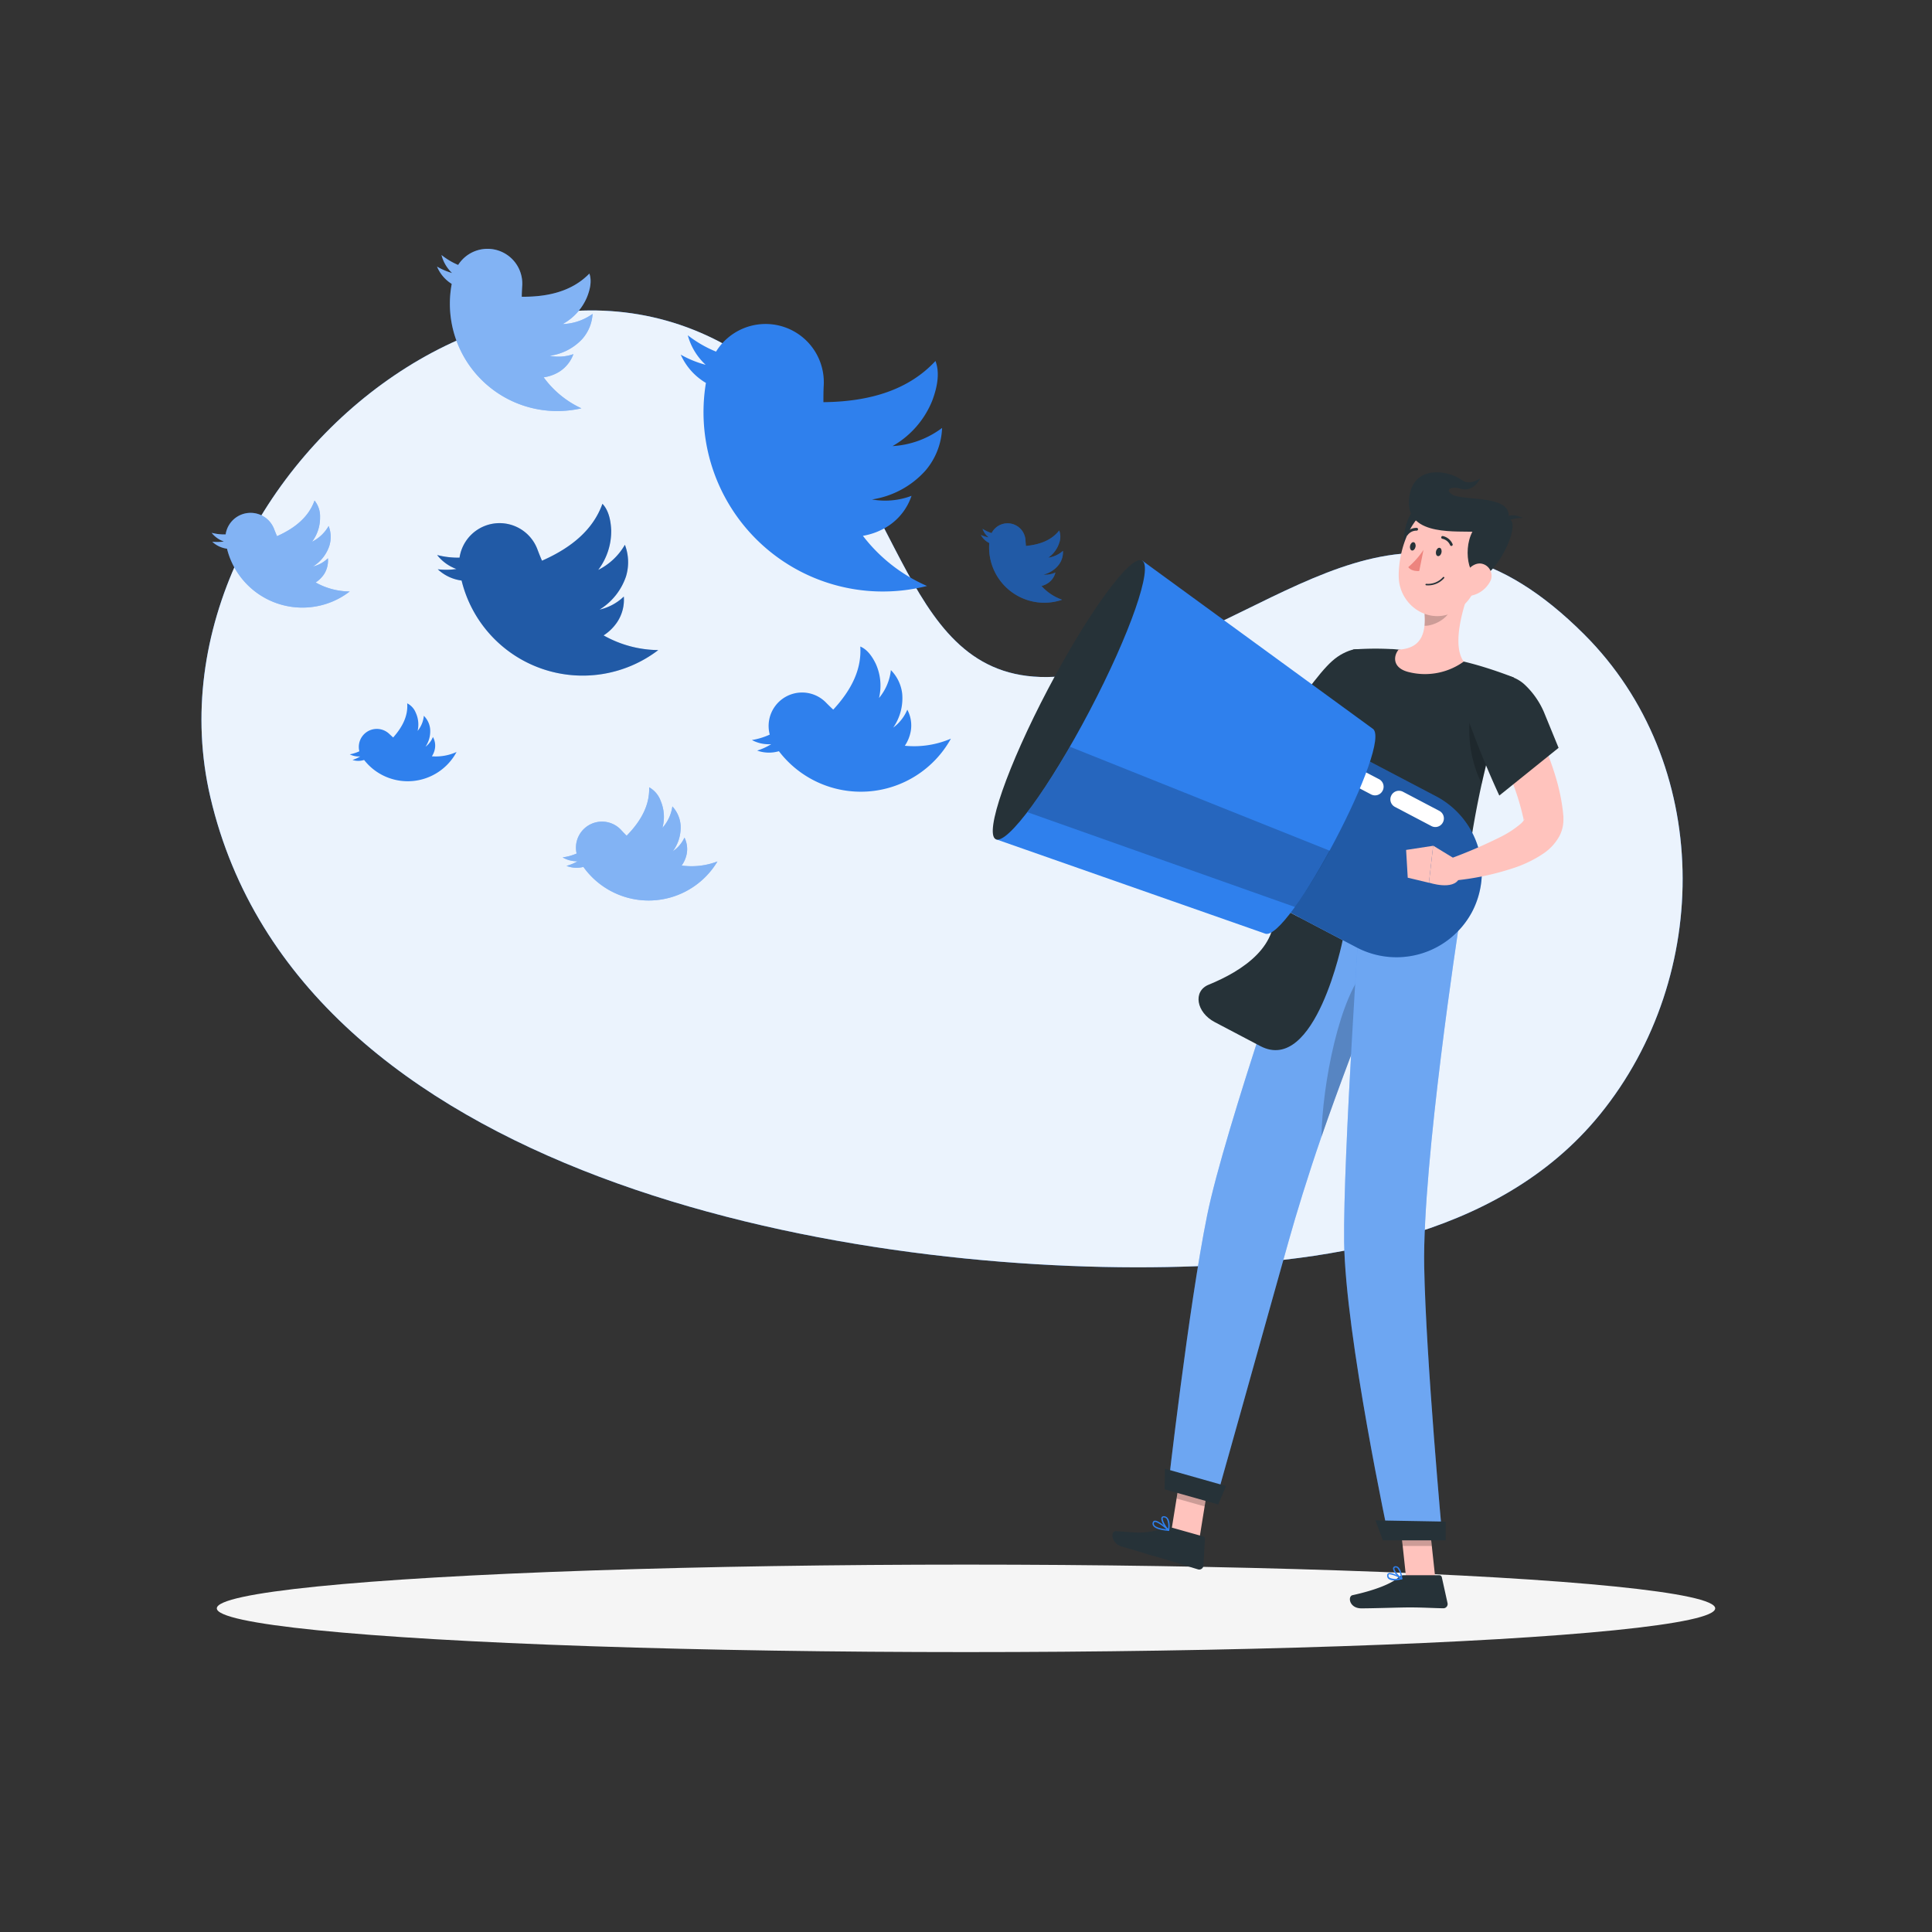 <svg xmlns="http://www.w3.org/2000/svg" viewBox="0 0 500 500"><rect x="0" y="0" width="500" height="500" fill="#333333" stroke="none"/><g id="freepik--background-simple--inject-6"><path d="M54.45,206.35c23,98.29,163.12,123.11,247.44,121.56,39.52-.73,85.63-6.83,112.17-39.48,29.29-36,29.08-91.17-4.09-124.27-44.53-44.45-74.5-7-120,7.58-51.74,16.62-51.66-30-77.54-61.46C148.64,32.58,34.49,121,54.45,206.35Zm80.81-77.91-.15,0Zm-1.81-.4-.14,0ZM133,128Zm.22,0-.21,0Z" style="fill:#2F80ED"></path><path d="M54.45,206.35c23,98.29,163.12,123.11,247.44,121.56,39.52-.73,85.63-6.83,112.17-39.48,29.29-36,29.08-91.17-4.09-124.27-44.53-44.45-74.5-7-120,7.58-51.74,16.62-51.66-30-77.54-61.46C148.64,32.58,34.49,121,54.45,206.35Zm80.81-77.91-.15,0Zm-1.81-.4-.14,0ZM133,128Zm.22,0-.21,0Z" style="fill:#fff;opacity:0.9"></path></g><g id="freepik--Shadow--inject-6"><ellipse id="freepik--path--inject-6" cx="250" cy="416.24" rx="193.89" ry="11.32" style="fill:#f5f5f5"></ellipse></g><g id="freepik--Character--inject-6"><polygon points="310.4 398.26 303.14 396.22 305.94 378.87 313.2 380.92 310.4 398.26" style="fill:#ffc3bd"></polygon><polygon points="371.46 408.54 363.92 408.54 362.05 391.09 369.58 391.09 371.46 408.54" style="fill:#ffc3bd"></polygon><path d="M363.3,407.67h9.19a.66.66,0,0,1,.65.51l1.48,6.7a1.1,1.1,0,0,1-1.1,1.34c-3-.05-5.11-.22-8.84-.22-2.29,0-9.2.24-12.36.24s-3.58-3.13-2.28-3.41c5.81-1.27,10.18-3,12-4.7A1.83,1.83,0,0,1,363.3,407.67Z" style="fill:#263238"></path><path d="M303.43,395.39l7.92,2.23a.66.66,0,0,1,.48.67l-.38,6.86a1.09,1.09,0,0,1-1.41,1c-2.84-.85-6.93-2.18-10.52-3.19-4.2-1.19-4.18-1.3-9.11-2.69-3-.83-3-4.08-1.63-4,6,.36,7,.85,12.74-.8A3.65,3.65,0,0,1,303.43,395.39Z" style="fill:#263238"></path><path d="M354.19,177.51c-2.54,4.22-5.2,8.24-8,12.23s-5.74,7.89-8.91,11.7l-.59.71-.24.28-.31.35c-.21.23-.46.46-.69.67a9.44,9.44,0,0,1-3.39,1.9,11.44,11.44,0,0,1-6.1.05,25,25,0,0,1-7.86-3.73,58,58,0,0,1-11.26-10.3l3.85-4.14c1.88,1.25,3.87,2.56,5.84,3.72a64.88,64.88,0,0,0,5.91,3.21,18.49,18.49,0,0,0,5.39,1.77c.7.08,1.15-.08,1-.13a.59.59,0,0,0-.3.09s0,0-.06,0h0l.05-.07.5-.72c2.64-3.84,5.23-7.79,7.8-11.76l7.71-11.89Z" style="fill:#ffc3bd"></path><path d="M349.09,168.44c-4.37,1.68-6.47,4.47-13.67,14l11.7,13.35c1.73-1.92,6.84-8.35,9.24-10.93C360.44,180.5,357.47,165.23,349.09,168.44Z" style="fill:#263238"></path><path d="M311.73,189.1l-2.92-7.48-6.17,6.19a8.09,8.09,0,0,0,5,4.29Z" style="fill:#ffc3bd"></path><polygon points="305.41 176.87 300.62 182.54 302.64 187.81 308.81 181.62 305.41 176.87" style="fill:#ffc3bd"></polygon><polygon points="305.95 378.88 304.5 387.82 311.76 389.86 313.2 380.92 305.95 378.88" style="opacity:0.2"></polygon><polygon points="369.59 391.09 362.05 391.09 363.02 400.09 370.56 400.09 369.59 391.09" style="opacity:0.2"></polygon><path d="M391.78,175.34a168.88,168.88,0,0,0-7.53,24.11c-1.37,5.72-2.42,11.21-3.25,16.2-1.95,11.71-2.7,20.71-3.39,23.71L338,232.08c6.63-58.88,12.22-64,12.22-64a77.94,77.94,0,0,1,9.7-.11c.69,0,1.38.09,2.08.15a150.53,150.53,0,0,1,16.86,3.1c1.05.25,2.11.53,3.15.82C387.22,173.51,391.78,175.34,391.78,175.34Z" style="fill:#263238"></path><path d="M380.48,185a31.7,31.7,0,0,0,3,17.87c.24-1.13.5-2.26.78-3.41,1-4.3,2.22-8.74,3.64-13.2Z" style="opacity:0.2"></path><path d="M380.64,151.93c-2.07,5.23-4.95,15-1.83,19.29A17.14,17.14,0,0,1,364.87,174c-4.65-1-4.28-4.26-2.91-5.88,6.31-.33,7-4.85,6.7-9.25Z" style="fill:#ffc3bd"></path><path d="M375.75,154.76l-7.08,4.1a17.67,17.67,0,0,1,0,3.09c2.37.09,6-1.86,6.7-4.24A8.16,8.16,0,0,0,375.75,154.76Z" style="opacity:0.2"></path><path d="M367.72,130.85c-3.38.3-5.76,9.3-3.74,13.73S375.4,130.16,367.72,130.85Z" style="fill:#263238"></path><path d="M384.56,143.38c-2,7.2-2.86,11.52-7.36,14.46-6.77,4.43-15.05-.88-15.21-8.54-.14-6.89,3.22-17.51,11-18.86A10.21,10.21,0,0,1,384.56,143.38Z" style="fill:#ffc3bd"></path><path d="M384.33,149c-3.79,2.62-6.05-6.17-3.27-11.39-5.39-.17-18.43.94-16.19-9.83,1.55-7.43,10-6.11,13.57-3.47,2,1.44,4.69-.56,4.69-.56s-1.71,3.79-5.19,2.72c-2.38-.73-4.12.22-2.16,1.49,2.86,1.84,15.89-.17,14.61,6.37C393.61,134.78,389,145.78,384.33,149Z" style="fill:#263238"></path><path d="M389.7,135.44s-.75-3.55,4.5-1.39C392.87,134,390.4,134.23,389.7,135.44Z" style="fill:#263238"></path><path d="M369.08,151.47h0a5.52,5.52,0,0,0,4.69-1.88.2.2,0,0,0-.31-.24,5.21,5.21,0,0,1-4.36,1.74.19.19,0,0,0,0,.38Z" style="fill:#263238"></path><path d="M385.46,150.81a7.16,7.16,0,0,1-4.35,3.26c-2.42.59-3.56-1.59-2.82-3.83.66-2,2.72-4.77,5.12-4.37A3.19,3.19,0,0,1,385.46,150.81Z" style="fill:#ffc3bd"></path><path d="M302.25,385.38l12.29,3.45s11.72-41.85,19-67.79c1.93-6.88,4.89-16.56,8.43-26.83,4.47-12.93,9.8-26.87,14.12-37.76C360.63,245,364,236.87,364,236.87L338,232.08s-21.07,60-25.61,82.54C307.63,338.07,302.25,385.38,302.25,385.38Z" style="fill:#2F80ED"></path><path d="M302.25,385.38l12.29,3.45s11.72-41.85,19-67.79c1.93-6.88,4.89-16.56,8.43-26.83,4.47-12.93,9.8-26.87,14.12-37.76C360.63,245,364,236.87,364,236.87L338,232.08s-21.07,60-25.61,82.54C307.63,338.07,302.25,385.38,302.25,385.38Z" style="fill:#fff;opacity:0.3"></path><path d="M342,294.21c4.47-12.93,9.8-26.87,14.12-37.76L354,250.27C346.62,257.28,342.17,281.05,342,294.21Z" style="opacity:0.2"></path><path d="M352,234.66s-4.41,64.65-4.14,86.74c.3,24.18,11.65,77,11.65,77h13.81s-4.32-47-4.74-70.69c-.47-26.85,9-88.29,9-88.29Z" style="fill:#2F80ED"></path><path d="M352,234.66s-4.41,64.65-4.14,86.74c.3,24.18,11.65,77,11.65,77h13.81s-4.32-47-4.74-70.69c-.47-26.85,9-88.29,9-88.29Z" style="fill:#fff;opacity:0.3"></path><polygon points="357.88 398.64 374.14 398.64 374.14 393.79 355.97 393.47 357.88 398.64" style="fill:#263238"></polygon><polygon points="301.4 385.44 315.27 389.35 317.3 384.58 301.49 380.1 301.4 385.44" style="fill:#263238"></polygon><path d="M373.05,143c-.13.6-.55,1-.94.92s-.6-.63-.47-1.22.55-1,.94-.93S373.18,142.42,373.05,143Z" style="fill:#263238"></path><path d="M366.33,141.55c-.13.59-.55,1-.93.92s-.6-.63-.47-1.23.55-1,.93-.92S366.46,141,366.33,141.55Z" style="fill:#263238"></path><path d="M368.4,142.31a21.62,21.62,0,0,1-3.94,4.46c.84,1.21,2.84,1,2.84,1Z" style="fill:#ed847e"></path><path d="M375.61,141.3a.4.4,0,0,1-.32-.21,2.79,2.79,0,0,0-2-1.65.36.36,0,0,1-.3-.41.36.36,0,0,1,.41-.3,3.57,3.57,0,0,1,2.52,2.06.34.34,0,0,1-.17.47A.32.32,0,0,1,375.61,141.3Z" style="fill:#263238"></path><path d="M364,138.61a.33.33,0,0,1-.21-.07.36.36,0,0,1-.06-.5,3.51,3.51,0,0,1,2.94-1.42.35.35,0,0,1,.32.38.37.37,0,0,1-.39.33h0a2.85,2.85,0,0,0-2.31,1.15A.33.33,0,0,1,364,138.61Z" style="fill:#263238"></path><path d="M360.81,409a2.26,2.26,0,0,1-1.45-.39,1.09,1.09,0,0,1-.37-.94.58.58,0,0,1,.31-.51c.83-.43,3.26,1.07,3.54,1.24a.18.18,0,0,1,.08.18.19.19,0,0,1-.14.15A9.19,9.19,0,0,1,360.81,409Zm-1.12-1.56a.53.53,0,0,0-.23,0s-.1.07-.11.21a.73.73,0,0,0,.24.65,3.67,3.67,0,0,0,2.68.13A7.22,7.22,0,0,0,359.69,407.43Z" style="fill:#2F80ED"></path><path d="M362.74,408.72l-.08,0c-.78-.42-2.29-2.08-2.13-2.92a.58.58,0,0,1,.57-.46,1,1,0,0,1,.76.23c.87.71,1.05,2.89,1.06,3a.17.17,0,0,1-.08.16A.17.17,0,0,1,362.74,408.72Zm-1.52-3.06h-.08c-.23,0-.25.13-.26.18-.1.5.87,1.74,1.64,2.33a4.34,4.34,0,0,0-.89-2.36A.66.66,0,0,0,361.22,405.66Z" style="fill:#2F80ED"></path><path d="M302.44,396.19h0c-1.24-.09-3.4-.39-4-1.32a1,1,0,0,1-.09-.93.58.58,0,0,1,.41-.38c1-.23,3.52,2.06,3.8,2.32a.19.19,0,0,1,0,.21A.18.18,0,0,1,302.44,396.19Zm-3.56-2.29h-.05a.22.22,0,0,0-.16.15.65.65,0,0,0,.05.62c.33.52,1.51.92,3.18,1.11C300.9,394.9,299.47,393.84,298.88,393.9Z" style="fill:#2F80ED"></path><path d="M302.44,396.19a.16.16,0,0,1-.13,0c-.77-.64-2.06-2.7-1.7-3.48.09-.18.3-.38.78-.3a1.3,1.3,0,0,1,.87.56c.71,1,.35,3,.34,3.12a.18.18,0,0,1-.12.13Zm-1.32-3.48c-.14,0-.17.08-.18.11-.22.47.61,2,1.35,2.83a4.22,4.22,0,0,0-.32-2.51,1,1,0,0,0-.64-.42Z" style="fill:#2F80ED"></path><path d="M347.49,243.3l-18.11-9.51c2.5,10.9-7.93,17.52-16.58,21.05-4.13,1.68-3.22,7.17,1.59,9.69l11.77,6.19C340.45,278.22,347.49,243.3,347.49,243.3Z" style="fill:#263238"></path><path d="M351.15,245.22,318,227.81A22.17,22.17,0,0,1,308.7,198h0a22.18,22.18,0,0,1,29.85-9.29l33.16,17.41A22.17,22.17,0,0,1,381,235.93h0A22.17,22.17,0,0,1,351.15,245.22Z" style="fill:#2F80ED"></path><path d="M351.15,245.22,318,227.81A22.17,22.17,0,0,1,308.7,198h0a22.18,22.18,0,0,1,29.85-9.29l33.16,17.41A22.17,22.17,0,0,1,381,235.93h0A22.17,22.17,0,0,1,351.15,245.22Z" style="opacity:0.3"></path><path d="M370.42,213.77l-9.4-4.94a2.2,2.2,0,0,1-.93-3h0a2.21,2.21,0,0,1,3-.92l9.4,4.94a2.2,2.2,0,0,1,.92,3h0A2.19,2.19,0,0,1,370.42,213.77Z" style="fill:#fff"></path><path d="M354.81,205.58l-4.7-2.47a2.2,2.2,0,0,1-.92-3h0a2.2,2.2,0,0,1,3-.92l4.7,2.46a2.2,2.2,0,0,1,.92,3h0A2.2,2.2,0,0,1,354.81,205.58Z" style="fill:#fff"></path><path d="M257.7,217.18l69.58,24.39c5.85,3.06,33.71-50,27.87-53.06l-59.58-43.45Z" style="fill:#2F80ED"></path><path d="M276.89,193.25a162.45,162.45,0,0,1-11,16.94l69.26,24.54a143.7,143.7,0,0,0,9-14.55Z" style="opacity:0.2"></path><path d="M282,183.94c-10.46,19.92-21.35,34.8-24.32,33.24s3.1-19,13.56-38.88,21.34-34.8,24.31-33.24S292.47,164,282,183.94Z" style="fill:#263238"></path><path d="M392.42,179.5c.84,1.25,1.5,2.31,2.18,3.5s1.32,2.31,1.95,3.49c1.25,2.36,2.4,4.77,3.43,7.26a71.18,71.18,0,0,1,2.73,7.68,50.89,50.89,0,0,1,1.73,8.23c.05.36.08.72.11,1.08l.06.54,0,.49a5.42,5.42,0,0,1,0,.57,9.12,9.12,0,0,1-1.06,4.08,12.9,12.9,0,0,1-4,4.39,31,31,0,0,1-7.92,3.86,69.79,69.79,0,0,1-15.59,3.24l-1.17-5.54a125.85,125.85,0,0,0,13.37-5.72,26,26,0,0,0,5.33-3.47c.65-.56,1-1.19.95-1.24s-.14.17-.16.43c0,0,0,.06,0,.09v0l-.08-.4c0-.27-.09-.53-.15-.8a62,62,0,0,0-4.55-13c-1-2.16-2.07-4.28-3.19-6.4-.56-1.05-1.14-2.1-1.74-3.13s-1.23-2.11-1.77-3Z" style="fill:#ffc3bd"></path><path d="M399.56,184.27a21.27,21.27,0,0,0-4.88-7c-3.86-3.7-10.65-3.64-13.7,1a8.15,8.15,0,0,0-.89,1.8,12.32,12.32,0,0,0,.55,8c2.23,6,4.69,12,7.38,17.82l0,0,15.34-12.35Z" style="fill:#263238"></path><path d="M377.45,222.85l-6.55-4-1.09,9.57s6.33,2.13,7.83-1.09Z" style="fill:#ffc3bd"></path><polygon points="363.9 219.96 364.32 227.15 369.81 228.46 370.9 218.89 363.9 219.96" style="fill:#ffc3bd"></polygon></g><g id="freepik--twitter-icons--inject-6"><path d="M223.32,138.67a17.33,17.33,0,0,0,6.58-2.56,15,15,0,0,0,6-7.79,19.26,19.26,0,0,1-10.22.94,23.25,23.25,0,0,0,13.86-7.51,18,18,0,0,0,4.27-11,23.56,23.56,0,0,1-12.82,4.7,23.74,23.74,0,0,0,10.23-11.65c1.56-4.08,1.94-7.61.88-10.38-6.88,7.41-16.8,10.53-29,10.66,0-1.42,0-2.87.08-4.32h0A15.07,15.07,0,0,0,185.31,91,30.76,30.76,0,0,1,178,86.77a16.15,16.15,0,0,0,4.62,7.64,27.21,27.21,0,0,1-6.45-2.63,16.06,16.06,0,0,0,6.52,7.32,46.41,46.41,0,0,0,57.22,52.55A42.05,42.05,0,0,1,223.32,138.67Z" style="fill:#2F80ED"></path><path d="M111.77,195.73a5.28,5.28,0,0,0,.79-2,4.55,4.55,0,0,0-.52-3,5.86,5.86,0,0,1-1.92,2.52,7.18,7.18,0,0,0,1.19-4.72,5.61,5.61,0,0,0-1.62-3.28,7.26,7.26,0,0,1-1.61,3.91,7.35,7.35,0,0,0-.51-4.77,4.62,4.62,0,0,0-2.19-2.37c.25,3.12-1.11,6-3.63,8.84-.32-.29-.65-.6-1-.92h0A4.66,4.66,0,0,0,93,194.43a10,10,0,0,1-2.48.79,5,5,0,0,0,2.71.54,9.1,9.1,0,0,1-2,.92,4.91,4.91,0,0,0,3,0,14.33,14.33,0,0,0,23.93-2.07A13,13,0,0,1,111.77,195.73Z" style="fill:#2F80ED"></path><path d="M234.17,193a9.93,9.93,0,0,0,1.53-3.76,8.68,8.68,0,0,0-.89-5.58,11.12,11.12,0,0,1-3.64,4.64,13.34,13.34,0,0,0,2.32-8.75,10.36,10.36,0,0,0-2.93-6.13,13.51,13.51,0,0,1-3.07,7.22,13.7,13.7,0,0,0-.85-8.87c-1.1-2.26-2.42-3.8-4-4.45.39,5.79-2.21,11.17-7,16.33-.6-.56-1.19-1.13-1.78-1.73h0a8.66,8.66,0,0,0-14.65,8.19,17.87,17.87,0,0,1-4.62,1.41,9.23,9.23,0,0,0,5,1.07,15.45,15.45,0,0,1-3.64,1.66,9.13,9.13,0,0,0,5.63.16,26.67,26.67,0,0,0,44.52-3.25A24.16,24.16,0,0,1,234.17,193Z" style="fill:#2F80ED"></path><path d="M156.21,164.44a12.21,12.21,0,0,0,3.51-3.43,10.47,10.47,0,0,0,1.72-6.62,13.33,13.33,0,0,1-6.28,3.38A16.16,16.16,0,0,0,162,149.2a12.6,12.6,0,0,0-.28-8.21,16.41,16.41,0,0,1-6.91,6.51,16.61,16.61,0,0,0,3.37-10.24c-.12-3-.84-5.39-2.27-6.88-2.38,6.62-7.87,11.31-15.64,14.73-.4-.91-.77-1.84-1.13-2.79h0a10.47,10.47,0,0,0-20.21,2,21.57,21.57,0,0,1-5.8-.68,11.26,11.26,0,0,0,5,3.62,18.22,18.22,0,0,1-4.83.07,11.05,11.05,0,0,0,6.16,2.91,32.26,32.26,0,0,0,50.9,18A29.29,29.29,0,0,1,156.21,164.44Z" style="fill:#2F80ED"></path><path d="M156.21,164.44a12.21,12.21,0,0,0,3.51-3.43,10.47,10.47,0,0,0,1.72-6.62,13.33,13.33,0,0,1-6.28,3.38A16.16,16.16,0,0,0,162,149.2a12.6,12.6,0,0,0-.28-8.21,16.41,16.41,0,0,1-6.91,6.51,16.61,16.61,0,0,0,3.37-10.24c-.12-3-.84-5.39-2.27-6.88-2.38,6.62-7.87,11.31-15.64,14.73-.4-.91-.77-1.84-1.13-2.79h0a10.47,10.47,0,0,0-20.21,2,21.57,21.57,0,0,1-5.8-.68,11.26,11.26,0,0,0,5,3.62,18.22,18.22,0,0,1-4.83.07,11.05,11.05,0,0,0,6.16,2.91,32.26,32.26,0,0,0,50.9,18A29.29,29.29,0,0,1,156.21,164.44Z" style="opacity:0.3"></path><path d="M269.54,151.66a5.45,5.45,0,0,0,1.95-.95,4.63,4.63,0,0,0,1.65-2.55,6,6,0,0,1-3.11.55,7.17,7.17,0,0,0,4.06-2.66,5.47,5.47,0,0,0,1-3.48,7.33,7.33,0,0,1-3.82,1.76,7.28,7.28,0,0,0,2.85-3.83,4.56,4.56,0,0,0,0-3.21c-1.92,2.45-4.89,3.66-8.63,4,0-.44-.07-.89-.09-1.33h0a4.64,4.64,0,0,0-8.77-2,9.62,9.62,0,0,1-2.35-1.1,5,5,0,0,0,1.62,2.23,8.61,8.61,0,0,1-2.05-.65,4.94,4.94,0,0,0,2.18,2.09,14.3,14.3,0,0,0,11.84,15.25,14.15,14.15,0,0,0,7-.57A13,13,0,0,1,269.54,151.66Z" style="fill:#2F80ED"></path><path d="M269.54,151.66a5.45,5.45,0,0,0,1.95-.95,4.63,4.63,0,0,0,1.65-2.55,6,6,0,0,1-3.11.55,7.17,7.17,0,0,0,4.06-2.66,5.47,5.47,0,0,0,1-3.48,7.33,7.33,0,0,1-3.82,1.76,7.28,7.28,0,0,0,2.85-3.83,4.56,4.56,0,0,0,0-3.21c-1.92,2.45-4.89,3.66-8.63,4,0-.44-.07-.89-.09-1.33h0a4.64,4.64,0,0,0-8.77-2,9.62,9.62,0,0,1-2.35-1.1,5,5,0,0,0,1.62,2.23,8.61,8.61,0,0,1-2.05-.65,4.94,4.94,0,0,0,2.18,2.09,14.3,14.3,0,0,0,11.84,15.25,14.15,14.15,0,0,0,7-.57A13,13,0,0,1,269.54,151.66Z" style="opacity:0.3"></path><path d="M176.41,224a7.64,7.64,0,0,0,1.28-2.87,6.7,6.7,0,0,0-.55-4.36,8.71,8.71,0,0,1-3,3.53,10.4,10.4,0,0,0,2-6.76,8.08,8.08,0,0,0-2.13-4.84,10.53,10.53,0,0,1-2.57,5.54,10.65,10.65,0,0,0-.44-6.92,6.6,6.6,0,0,0-3-3.57c.15,4.52-2,8.64-5.83,12.53-.45-.45-.9-.91-1.34-1.39h0a6.74,6.74,0,0,0-11.6,6,13.33,13.33,0,0,1-3.62,1,7.18,7.18,0,0,0,3.88,1,12,12,0,0,1-2.88,1.2,7.14,7.14,0,0,0,4.37.27,20.75,20.75,0,0,0,34.7-1.42A18.84,18.84,0,0,1,176.41,224Z" style="fill:#2F80ED"></path><path d="M176.41,224a7.64,7.64,0,0,0,1.28-2.87,6.7,6.7,0,0,0-.55-4.36,8.71,8.71,0,0,1-3,3.53,10.4,10.4,0,0,0,2-6.76,8.08,8.08,0,0,0-2.13-4.84,10.53,10.53,0,0,1-2.57,5.54,10.65,10.65,0,0,0-.44-6.92,6.6,6.6,0,0,0-3-3.57c.15,4.52-2,8.64-5.83,12.53-.45-.45-.9-.91-1.34-1.39h0a6.74,6.74,0,0,0-11.6,6,13.33,13.33,0,0,1-3.62,1,7.18,7.18,0,0,0,3.88,1,12,12,0,0,1-2.88,1.2,7.14,7.14,0,0,0,4.37.27,20.75,20.75,0,0,0,34.7-1.42A18.84,18.84,0,0,1,176.41,224Z" style="fill:#fff;opacity:0.4"></path><path d="M81.69,150.74a7.6,7.6,0,0,0,2.17-2.13,6.53,6.53,0,0,0,1-4.13A8.33,8.33,0,0,1,81,146.61a10,10,0,0,0,4.24-5.37,7.77,7.77,0,0,0-.19-5.11,10.22,10.22,0,0,1-4.29,4.07,10.35,10.35,0,0,0,2.07-6.38,6.44,6.44,0,0,0-1.43-4.28c-1.47,4.12-4.87,7.07-9.71,9.22-.24-.57-.48-1.15-.71-1.74h0a6.52,6.52,0,0,0-12.58,1.29,13.33,13.33,0,0,1-3.62-.41,7,7,0,0,0,3.16,2.24,11.78,11.78,0,0,1-3,.06A6.87,6.87,0,0,0,58.75,142a20.1,20.1,0,0,0,22.63,15,19.86,19.86,0,0,0,9.13-3.93A18.22,18.22,0,0,1,81.69,150.74Z" style="fill:#2F80ED"></path><path d="M81.69,150.74a7.6,7.6,0,0,0,2.17-2.13,6.53,6.53,0,0,0,1-4.13A8.33,8.33,0,0,1,81,146.61a10,10,0,0,0,4.24-5.37,7.77,7.77,0,0,0-.19-5.11,10.22,10.22,0,0,1-4.29,4.07,10.35,10.35,0,0,0,2.07-6.38,6.44,6.44,0,0,0-1.43-4.28c-1.47,4.12-4.87,7.07-9.71,9.22-.24-.57-.48-1.15-.71-1.74h0a6.52,6.52,0,0,0-12.58,1.29,13.33,13.33,0,0,1-3.62-.41,7,7,0,0,0,3.16,2.24,11.78,11.78,0,0,1-3,.06A6.87,6.87,0,0,0,58.75,142a20.1,20.1,0,0,0,22.63,15,19.86,19.86,0,0,0,9.13-3.93A18.22,18.22,0,0,1,81.69,150.74Z" style="fill:#fff;opacity:0.4"></path><path d="M140.7,97.65a10.51,10.51,0,0,0,4-1.42,9,9,0,0,0,3.7-4.58,11.69,11.69,0,0,1-6.16.42,14,14,0,0,0,8.42-4.31,10.75,10.75,0,0,0,2.7-6.53,14.06,14.06,0,0,1-7.74,2.64A14.21,14.21,0,0,0,151.87,77c1-2.43,1.25-4.53.66-6.2-4.22,4.34-10.19,6.07-17.5,6,0-.86.05-1.72.1-2.59h0a9,9,0,0,0-16.56-5.64A18.15,18.15,0,0,1,114.26,66,9.76,9.76,0,0,0,117,70.66,16.35,16.35,0,0,1,113.11,69a9.58,9.58,0,0,0,3.8,4.47,27.78,27.78,0,0,0,33.55,32.2A25.16,25.16,0,0,1,140.7,97.65Z" style="fill:#2F80ED"></path><path d="M140.7,97.65a10.51,10.51,0,0,0,4-1.42,9,9,0,0,0,3.7-4.58,11.69,11.69,0,0,1-6.16.42,14,14,0,0,0,8.42-4.31,10.75,10.75,0,0,0,2.7-6.53,14.06,14.06,0,0,1-7.74,2.64A14.21,14.21,0,0,0,151.87,77c1-2.43,1.25-4.53.66-6.2-4.22,4.34-10.19,6.07-17.5,6,0-.86.05-1.72.1-2.59h0a9,9,0,0,0-16.56-5.64A18.15,18.15,0,0,1,114.26,66,9.76,9.76,0,0,0,117,70.66,16.35,16.35,0,0,1,113.11,69a9.58,9.58,0,0,0,3.8,4.47,27.78,27.78,0,0,0,33.55,32.2A25.16,25.16,0,0,1,140.7,97.65Z" style="fill:#fff;opacity:0.4"></path></g></svg>